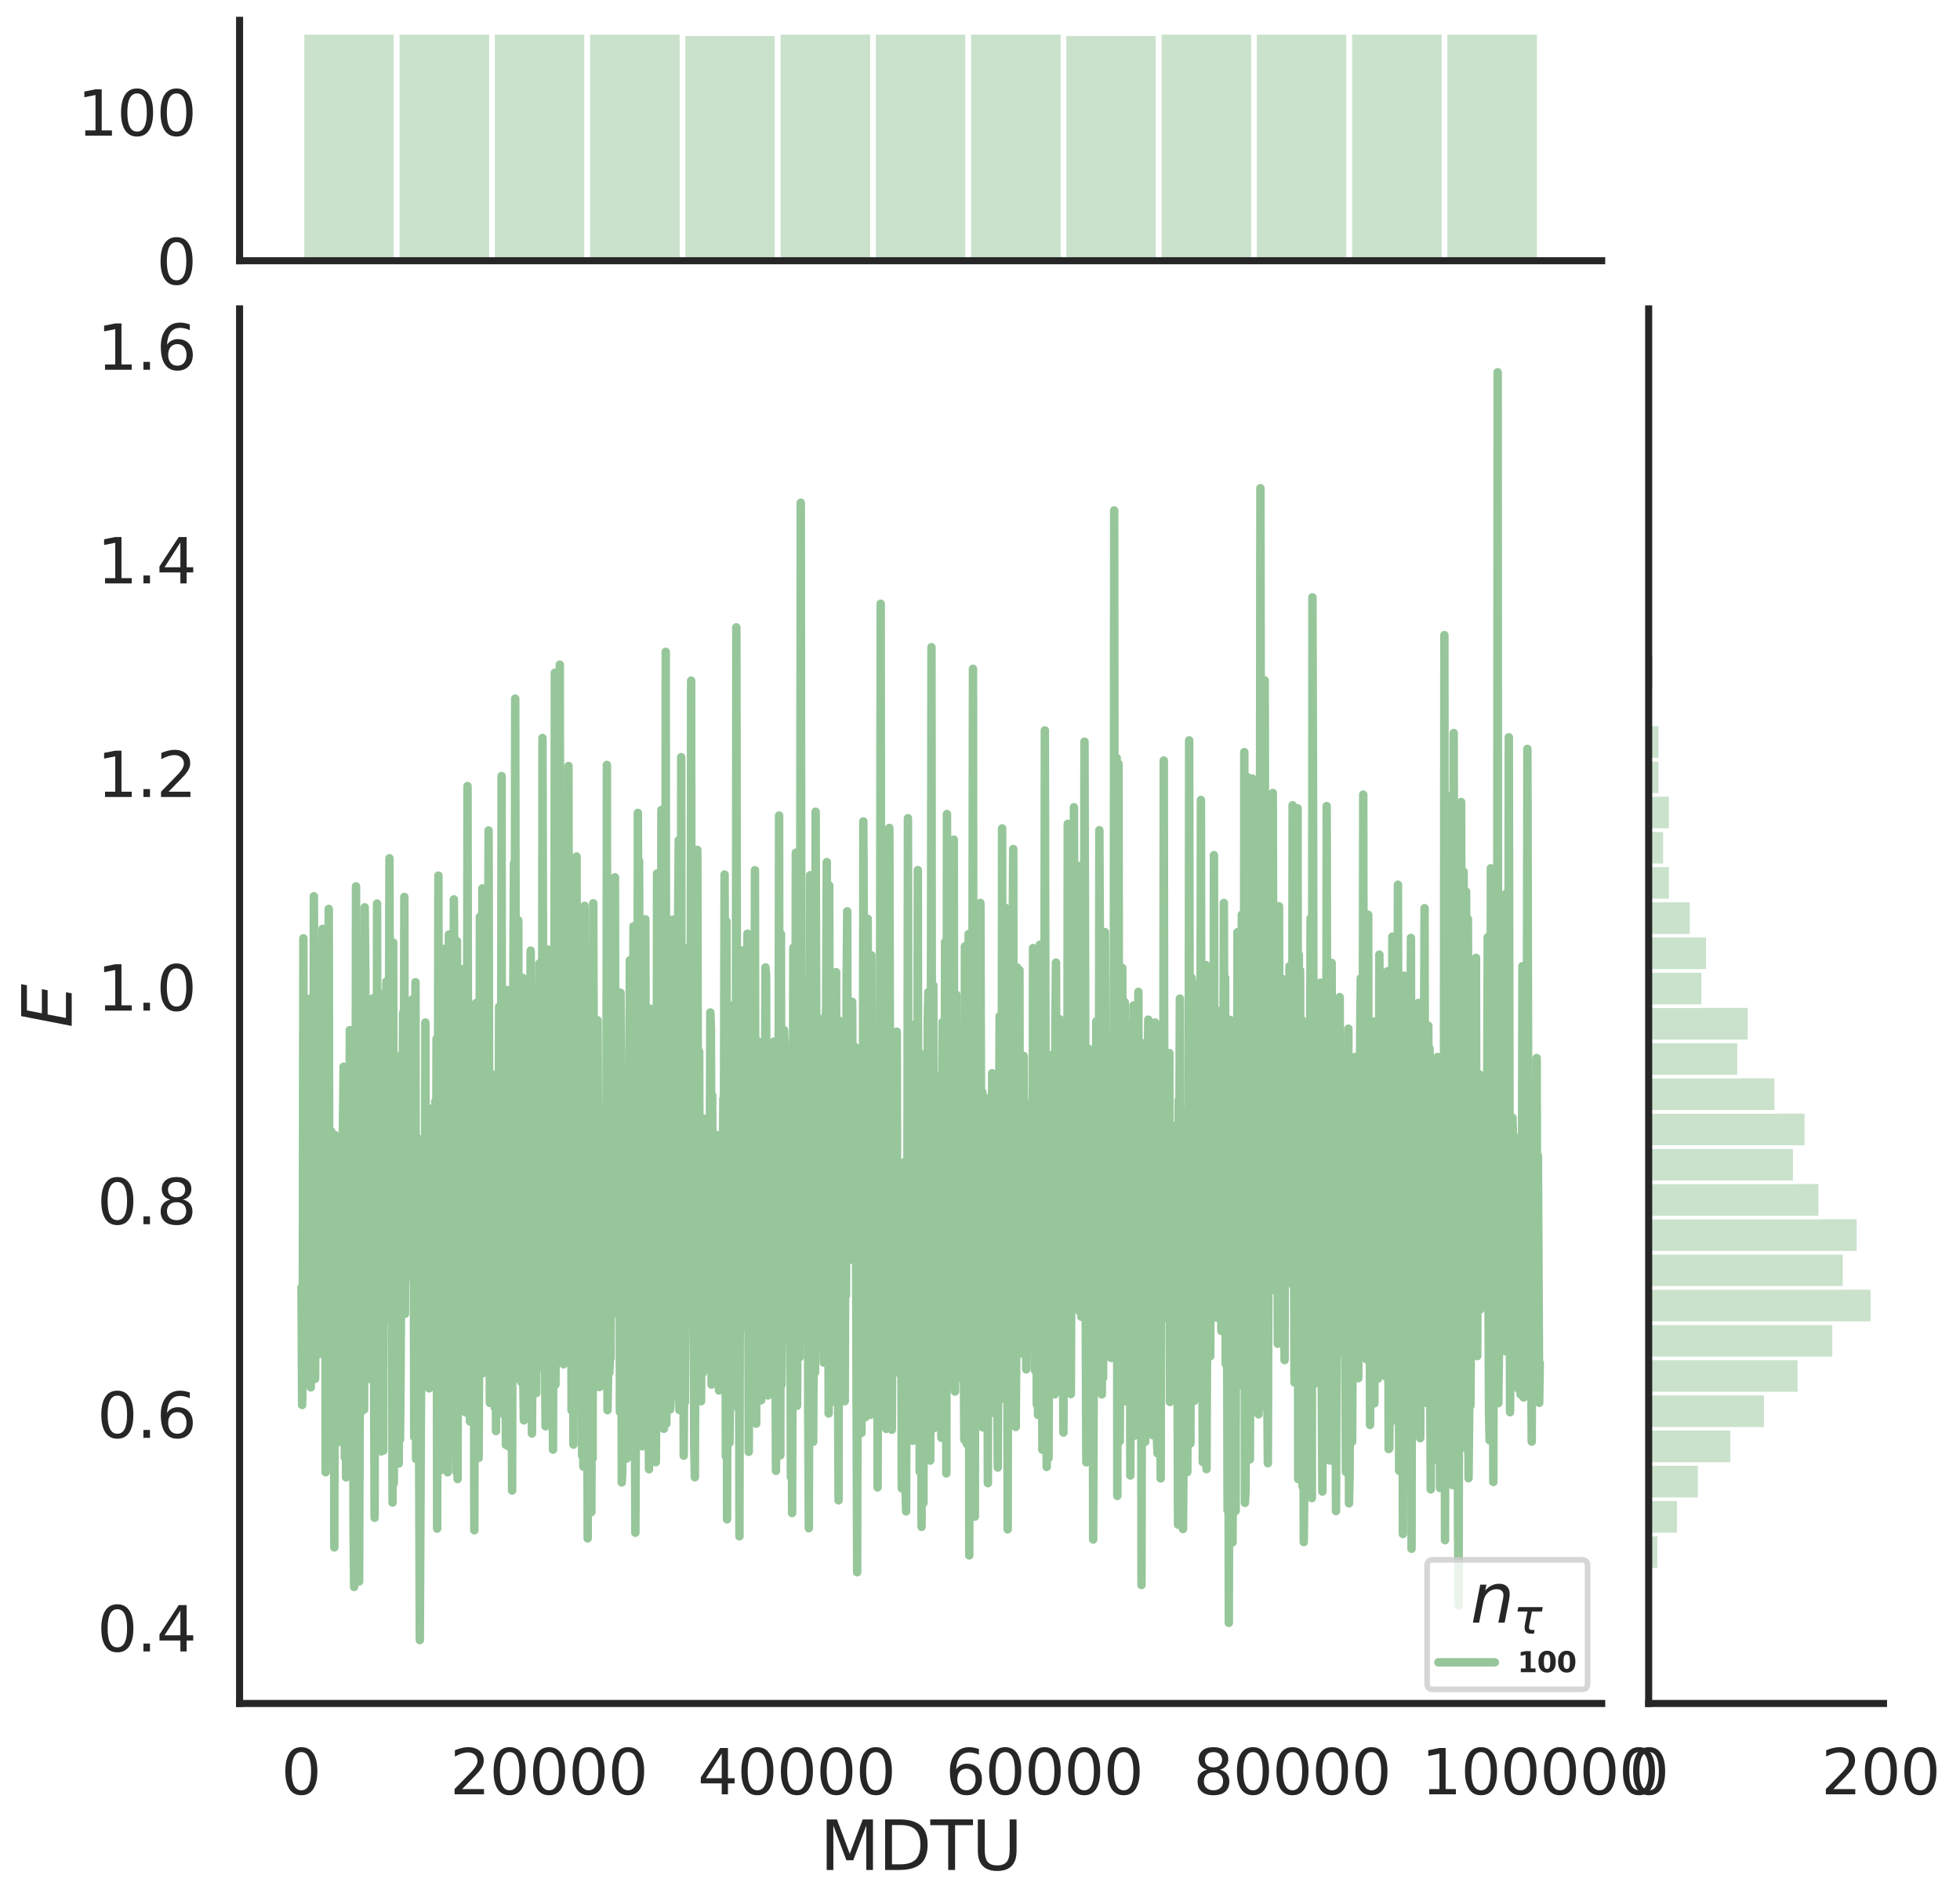 <?xml version="1.0" encoding="utf-8" standalone="no"?>
<!DOCTYPE svg PUBLIC "-//W3C//DTD SVG 1.1//EN"
  "http://www.w3.org/Graphics/SVG/1.1/DTD/svg11.dtd">
<svg height="675.079pt" version="1.1" viewBox="0 0 694.682 675.079" width="694.682pt" xmlns="http://www.w3.org/2000/svg" xmlns:xlink="http://www.w3.org/1999/xlink">
 <defs>
  <style type="text/css">*{stroke-linecap:butt;stroke-linejoin:round;}</style>
 </defs>
 <g id="figure_1">
  <g id="patch_1">
   <path d="M 0 675.079 
L 694.682 675.079 
L 694.682 0 
L 0 0 
z
" style="fill:#ffffff;"/>
  </g>
  <g id="axes_1">
   <g id="patch_2">
    <path d="M 84.914 603.86 
L 567.69 603.86 
L 567.69 109.485 
L 84.914 109.485 
z
" style="fill:none;"/>
   </g>
   <g id="matplotlib.axis_1">
    <g id="xtick_1">
     <g id="text_1">
      <!-- 0 -->
      <g style="fill:#262626;" transform="translate(99.64 636.077)scale(0.22 -0.22)">
       <defs>
        <path d="M 2034 4250 
Q 1547 4250 1301 3770 
Q 1056 3291 1056 2328 
Q 1056 1369 1301 889 
Q 1547 409 2034 409 
Q 2525 409 2770 889 
Q 3016 1369 3016 2328 
Q 3016 3291 2770 3770 
Q 2525 4250 2034 4250 
z
M 2034 4750 
Q 2819 4750 3233 4129 
Q 3647 3509 3647 2328 
Q 3647 1150 3233 529 
Q 2819 -91 2034 -91 
Q 1250 -91 836 529 
Q 422 1150 422 2328 
Q 422 3509 836 4129 
Q 1250 4750 2034 4750 
z
" id="DejaVuSans-30" transform="scale(0.016)"/>
       </defs>
       <use xlink:href="#DejaVuSans-30"/>
      </g>
     </g>
    </g>
    <g id="xtick_2">
     <g id="text_2">
      <!-- 20000 -->
      <g style="fill:#262626;" transform="translate(159.467 636.077)scale(0.22 -0.22)">
       <defs>
        <path d="M 1228 531 
L 3431 531 
L 3431 0 
L 469 0 
L 469 531 
Q 828 903 1448 1529 
Q 2069 2156 2228 2338 
Q 2531 2678 2651 2914 
Q 2772 3150 2772 3378 
Q 2772 3750 2511 3984 
Q 2250 4219 1831 4219 
Q 1534 4219 1204 4116 
Q 875 4013 500 3803 
L 500 4441 
Q 881 4594 1212 4672 
Q 1544 4750 1819 4750 
Q 2544 4750 2975 4387 
Q 3406 4025 3406 3419 
Q 3406 3131 3298 2873 
Q 3191 2616 2906 2266 
Q 2828 2175 2409 1742 
Q 1991 1309 1228 531 
z
" id="DejaVuSans-32" transform="scale(0.016)"/>
       </defs>
       <use xlink:href="#DejaVuSans-32"/>
       <use x="63.623" xlink:href="#DejaVuSans-30"/>
       <use x="127.246" xlink:href="#DejaVuSans-30"/>
       <use x="190.869" xlink:href="#DejaVuSans-30"/>
       <use x="254.492" xlink:href="#DejaVuSans-30"/>
      </g>
     </g>
    </g>
    <g id="xtick_3">
     <g id="text_3">
      <!-- 40000 -->
      <g style="fill:#262626;" transform="translate(247.288 636.077)scale(0.22 -0.22)">
       <defs>
        <path d="M 2419 4116 
L 825 1625 
L 2419 1625 
L 2419 4116 
z
M 2253 4666 
L 3047 4666 
L 3047 1625 
L 3713 1625 
L 3713 1100 
L 3047 1100 
L 3047 0 
L 2419 0 
L 2419 1100 
L 313 1100 
L 313 1709 
L 2253 4666 
z
" id="DejaVuSans-34" transform="scale(0.016)"/>
       </defs>
       <use xlink:href="#DejaVuSans-34"/>
       <use x="63.623" xlink:href="#DejaVuSans-30"/>
       <use x="127.246" xlink:href="#DejaVuSans-30"/>
       <use x="190.869" xlink:href="#DejaVuSans-30"/>
       <use x="254.492" xlink:href="#DejaVuSans-30"/>
      </g>
     </g>
    </g>
    <g id="xtick_4">
     <g id="text_4">
      <!-- 60000 -->
      <g style="fill:#262626;" transform="translate(335.109 636.077)scale(0.22 -0.22)">
       <defs>
        <path d="M 2113 2584 
Q 1688 2584 1439 2293 
Q 1191 2003 1191 1497 
Q 1191 994 1439 701 
Q 1688 409 2113 409 
Q 2538 409 2786 701 
Q 3034 994 3034 1497 
Q 3034 2003 2786 2293 
Q 2538 2584 2113 2584 
z
M 3366 4563 
L 3366 3988 
Q 3128 4100 2886 4159 
Q 2644 4219 2406 4219 
Q 1781 4219 1451 3797 
Q 1122 3375 1075 2522 
Q 1259 2794 1537 2939 
Q 1816 3084 2150 3084 
Q 2853 3084 3261 2657 
Q 3669 2231 3669 1497 
Q 3669 778 3244 343 
Q 2819 -91 2113 -91 
Q 1303 -91 875 529 
Q 447 1150 447 2328 
Q 447 3434 972 4092 
Q 1497 4750 2381 4750 
Q 2619 4750 2861 4703 
Q 3103 4656 3366 4563 
z
" id="DejaVuSans-36" transform="scale(0.016)"/>
       </defs>
       <use xlink:href="#DejaVuSans-36"/>
       <use x="63.623" xlink:href="#DejaVuSans-30"/>
       <use x="127.246" xlink:href="#DejaVuSans-30"/>
       <use x="190.869" xlink:href="#DejaVuSans-30"/>
       <use x="254.492" xlink:href="#DejaVuSans-30"/>
      </g>
     </g>
    </g>
    <g id="xtick_5">
     <g id="text_5">
      <!-- 80000 -->
      <g style="fill:#262626;" transform="translate(422.93 636.077)scale(0.22 -0.22)">
       <defs>
        <path d="M 2034 2216 
Q 1584 2216 1326 1975 
Q 1069 1734 1069 1313 
Q 1069 891 1326 650 
Q 1584 409 2034 409 
Q 2484 409 2743 651 
Q 3003 894 3003 1313 
Q 3003 1734 2745 1975 
Q 2488 2216 2034 2216 
z
M 1403 2484 
Q 997 2584 770 2862 
Q 544 3141 544 3541 
Q 544 4100 942 4425 
Q 1341 4750 2034 4750 
Q 2731 4750 3128 4425 
Q 3525 4100 3525 3541 
Q 3525 3141 3298 2862 
Q 3072 2584 2669 2484 
Q 3125 2378 3379 2068 
Q 3634 1759 3634 1313 
Q 3634 634 3220 271 
Q 2806 -91 2034 -91 
Q 1263 -91 848 271 
Q 434 634 434 1313 
Q 434 1759 690 2068 
Q 947 2378 1403 2484 
z
M 1172 3481 
Q 1172 3119 1398 2916 
Q 1625 2713 2034 2713 
Q 2441 2713 2670 2916 
Q 2900 3119 2900 3481 
Q 2900 3844 2670 4047 
Q 2441 4250 2034 4250 
Q 1625 4250 1398 4047 
Q 1172 3844 1172 3481 
z
" id="DejaVuSans-38" transform="scale(0.016)"/>
       </defs>
       <use xlink:href="#DejaVuSans-38"/>
       <use x="63.623" xlink:href="#DejaVuSans-30"/>
       <use x="127.246" xlink:href="#DejaVuSans-30"/>
       <use x="190.869" xlink:href="#DejaVuSans-30"/>
       <use x="254.492" xlink:href="#DejaVuSans-30"/>
      </g>
     </g>
    </g>
    <g id="xtick_6">
     <g id="text_6">
      <!-- 100000 -->
      <g style="fill:#262626;" transform="translate(503.753 636.077)scale(0.22 -0.22)">
       <defs>
        <path d="M 794 531 
L 1825 531 
L 1825 4091 
L 703 3866 
L 703 4441 
L 1819 4666 
L 2450 4666 
L 2450 531 
L 3481 531 
L 3481 0 
L 794 0 
L 794 531 
z
" id="DejaVuSans-31" transform="scale(0.016)"/>
       </defs>
       <use xlink:href="#DejaVuSans-31"/>
       <use x="63.623" xlink:href="#DejaVuSans-30"/>
       <use x="127.246" xlink:href="#DejaVuSans-30"/>
       <use x="190.869" xlink:href="#DejaVuSans-30"/>
       <use x="254.492" xlink:href="#DejaVuSans-30"/>
       <use x="318.115" xlink:href="#DejaVuSans-30"/>
      </g>
     </g>
    </g>
    <g id="text_7">
     <!-- MDTU -->
     <g style="fill:#262626;" transform="translate(290.596 662.888)scale(0.24 -0.24)">
      <defs>
       <path d="M 628 4666 
L 1569 4666 
L 2759 1491 
L 3956 4666 
L 4897 4666 
L 4897 0 
L 4281 0 
L 4281 4097 
L 3078 897 
L 2444 897 
L 1241 4097 
L 1241 0 
L 628 0 
L 628 4666 
z
" id="DejaVuSans-4d" transform="scale(0.016)"/>
       <path d="M 1259 4147 
L 1259 519 
L 2022 519 
Q 2988 519 3436 956 
Q 3884 1394 3884 2338 
Q 3884 3275 3436 3711 
Q 2988 4147 2022 4147 
L 1259 4147 
z
M 628 4666 
L 1925 4666 
Q 3281 4666 3915 4102 
Q 4550 3538 4550 2338 
Q 4550 1131 3912 565 
Q 3275 0 1925 0 
L 628 0 
L 628 4666 
z
" id="DejaVuSans-44" transform="scale(0.016)"/>
       <path d="M -19 4666 
L 3928 4666 
L 3928 4134 
L 2272 4134 
L 2272 0 
L 1638 0 
L 1638 4134 
L -19 4134 
L -19 4666 
z
" id="DejaVuSans-54" transform="scale(0.016)"/>
       <path d="M 556 4666 
L 1191 4666 
L 1191 1831 
Q 1191 1081 1462 751 
Q 1734 422 2344 422 
Q 2950 422 3222 751 
Q 3494 1081 3494 1831 
L 3494 4666 
L 4128 4666 
L 4128 1753 
Q 4128 841 3676 375 
Q 3225 -91 2344 -91 
Q 1459 -91 1007 375 
Q 556 841 556 1753 
L 556 4666 
z
" id="DejaVuSans-55" transform="scale(0.016)"/>
      </defs>
      <use xlink:href="#DejaVuSans-4d"/>
      <use x="86.279" xlink:href="#DejaVuSans-44"/>
      <use x="163.281" xlink:href="#DejaVuSans-54"/>
      <use x="224.365" xlink:href="#DejaVuSans-55"/>
     </g>
    </g>
   </g>
   <g id="matplotlib.axis_2">
    <g id="ytick_1">
     <g id="text_8">
      <!-- 0.4 -->
      <g style="fill:#262626;" transform="translate(34.428 585.42)scale(0.22 -0.22)">
       <defs>
        <path d="M 684 794 
L 1344 794 
L 1344 0 
L 684 0 
L 684 794 
z
" id="DejaVuSans-2e" transform="scale(0.016)"/>
       </defs>
       <use xlink:href="#DejaVuSans-30"/>
       <use x="63.623" xlink:href="#DejaVuSans-2e"/>
       <use x="95.41" xlink:href="#DejaVuSans-34"/>
      </g>
     </g>
    </g>
    <g id="ytick_2">
     <g id="text_9">
      <!-- 0.6 -->
      <g style="fill:#262626;" transform="translate(34.428 509.696)scale(0.22 -0.22)">
       <use xlink:href="#DejaVuSans-30"/>
       <use x="63.623" xlink:href="#DejaVuSans-2e"/>
       <use x="95.41" xlink:href="#DejaVuSans-36"/>
      </g>
     </g>
    </g>
    <g id="ytick_3">
     <g id="text_10">
      <!-- 0.8 -->
      <g style="fill:#262626;" transform="translate(34.428 433.973)scale(0.22 -0.22)">
       <use xlink:href="#DejaVuSans-30"/>
       <use x="63.623" xlink:href="#DejaVuSans-2e"/>
       <use x="95.41" xlink:href="#DejaVuSans-38"/>
      </g>
     </g>
    </g>
    <g id="ytick_4">
     <g id="text_11">
      <!-- 1.0 -->
      <g style="fill:#262626;" transform="translate(34.428 358.249)scale(0.22 -0.22)">
       <use xlink:href="#DejaVuSans-31"/>
       <use x="63.623" xlink:href="#DejaVuSans-2e"/>
       <use x="95.41" xlink:href="#DejaVuSans-30"/>
      </g>
     </g>
    </g>
    <g id="ytick_5">
     <g id="text_12">
      <!-- 1.2 -->
      <g style="fill:#262626;" transform="translate(34.428 282.526)scale(0.22 -0.22)">
       <use xlink:href="#DejaVuSans-31"/>
       <use x="63.623" xlink:href="#DejaVuSans-2e"/>
       <use x="95.41" xlink:href="#DejaVuSans-32"/>
      </g>
     </g>
    </g>
    <g id="ytick_6">
     <g id="text_13">
      <!-- 1.4 -->
      <g style="fill:#262626;" transform="translate(34.428 206.802)scale(0.22 -0.22)">
       <use xlink:href="#DejaVuSans-31"/>
       <use x="63.623" xlink:href="#DejaVuSans-2e"/>
       <use x="95.41" xlink:href="#DejaVuSans-34"/>
      </g>
     </g>
    </g>
    <g id="ytick_7">
     <g id="text_14">
      <!-- 1.6 -->
      <g style="fill:#262626;" transform="translate(34.428 131.079)scale(0.22 -0.22)">
       <use xlink:href="#DejaVuSans-31"/>
       <use x="63.623" xlink:href="#DejaVuSans-2e"/>
       <use x="95.41" xlink:href="#DejaVuSans-36"/>
      </g>
     </g>
    </g>
    <g id="text_15">
     <!-- $E$ -->
     <g style="fill:#262626;" transform="translate(25.436 364.352)rotate(-90)scale(0.24 -0.24)">
      <defs>
       <path d="M 1081 4666 
L 4031 4666 
L 3928 4134 
L 1606 4134 
L 1338 2753 
L 3566 2753 
L 3463 2222 
L 1234 2222 
L 909 531 
L 3284 531 
L 3181 0 
L 172 0 
L 1081 4666 
z
" id="DejaVuSans-Oblique-45" transform="scale(0.016)"/>
      </defs>
      <use transform="translate(0 0.094)" xlink:href="#DejaVuSans-Oblique-45"/>
     </g>
    </g>
   </g>
   <g id="line2d_1">
    <path clip-path="url(#p8a8086156f)" d="M 106.859 456.291 
L 107.078 498.053 
L 107.298 487.062 
L 107.517 332.619 
L 107.737 489.409 
L 107.956 421.053 
L 108.176 442.42 
L 108.396 397.112 
L 108.615 409.719 
L 108.835 384.247 
L 109.054 403.958 
L 109.274 489.437 
L 109.493 390.617 
L 109.713 464.205 
L 109.932 353.992 
L 110.152 491.813 
L 110.372 384.086 
L 110.591 456.449 
L 110.811 465.776 
L 111.03 435.941 
L 111.25 317.718 
L 111.689 488.767 
L 112.128 386.756 
L 112.348 468.857 
L 112.567 458.762 
L 112.787 480.107 
L 113.006 381.354 
L 113.226 465.902 
L 113.445 476.302 
L 113.665 419.047 
L 113.884 427.263 
L 114.104 450.358 
L 114.324 329.272 
L 114.543 464.438 
L 114.763 440.093 
L 114.982 452.173 
L 115.202 382.805 
L 115.421 521.903 
L 115.641 456.67 
L 115.86 464.297 
L 116.08 503.553 
L 116.519 322.191 
L 116.739 443.99 
L 116.958 475.23 
L 117.178 401.543 
L 117.397 401.001 
L 117.836 471.223 
L 118.275 402.441 
L 118.495 548.537 
L 118.715 402.318 
L 118.934 476.177 
L 119.154 428.918 
L 119.812 487.262 
L 120.032 473.126 
L 120.471 511.13 
L 120.691 443.004 
L 120.91 426.874 
L 121.13 489.999 
L 121.349 416.852 
L 121.788 378.128 
L 122.227 516.715 
L 122.447 460.232 
L 122.667 523.703 
L 123.106 379.167 
L 123.325 401.262 
L 123.545 396.284 
L 123.764 450.863 
L 123.984 365.159 
L 124.203 429.242 
L 124.423 436.174 
L 124.643 376.729 
L 124.862 476.999 
L 125.082 404.714 
L 125.301 540.817 
L 125.521 562.572 
L 125.74 484.903 
L 125.96 462.134 
L 126.179 314.206 
L 126.399 411.94 
L 126.618 342.409 
L 126.838 443.61 
L 127.058 448.675 
L 127.277 560.632 
L 127.716 433.977 
L 127.936 500.601 
L 128.155 390.223 
L 128.375 437.719 
L 128.594 431.837 
L 128.814 365.368 
L 129.034 499.695 
L 129.253 321.636 
L 129.473 343.627 
L 129.692 457.917 
L 129.912 430.647 
L 130.131 458.839 
L 130.351 419.037 
L 130.57 399.753 
L 130.79 488.799 
L 131.449 370.123 
L 131.668 446.947 
L 131.888 410.767 
L 132.107 353.944 
L 132.327 464.935 
L 132.546 471.599 
L 132.766 538.031 
L 132.986 439.217 
L 133.205 450.702 
L 133.425 507.914 
L 133.644 320.299 
L 133.864 481.697 
L 134.083 351.786 
L 134.303 446.049 
L 134.522 448.972 
L 134.742 458.095 
L 134.962 405.336 
L 135.181 514.514 
L 135.401 425.552 
L 135.62 495.207 
L 135.84 514.24 
L 136.059 379.488 
L 136.498 462.257 
L 136.718 382.604 
L 136.937 347.942 
L 137.157 466.204 
L 137.377 441.527 
L 137.596 463.169 
L 138.035 304.265 
L 138.255 417.015 
L 138.474 467.969 
L 138.694 446.059 
L 138.913 441.966 
L 139.133 532.652 
L 139.353 334.123 
L 139.572 525.796 
L 140.011 453.752 
L 140.231 501.794 
L 140.45 402.958 
L 140.67 436.898 
L 140.889 441.557 
L 141.109 459.918 
L 141.329 518.822 
L 141.548 397.915 
L 141.768 510.294 
L 141.987 486.698 
L 142.207 442.532 
L 142.426 373.58 
L 142.646 406.272 
L 142.865 359.127 
L 143.085 429.304 
L 143.305 317.955 
L 143.524 465.781 
L 143.744 380.38 
L 143.963 399.321 
L 144.183 373.824 
L 144.402 452.709 
L 144.622 404.724 
L 144.841 397.062 
L 145.061 411.901 
L 145.281 377.587 
L 145.5 417.44 
L 145.72 395.016 
L 145.939 427.789 
L 146.159 354.301 
L 146.378 404.688 
L 146.598 414.688 
L 146.817 509.418 
L 147.256 348.183 
L 147.476 517.223 
L 147.696 497.4 
L 147.915 429.197 
L 148.135 403.582 
L 148.793 581.388 
L 149.452 444.991 
L 149.672 455.814 
L 149.891 481.922 
L 150.111 437.727 
L 150.33 469.668 
L 150.55 483.582 
L 150.769 362.469 
L 150.989 490.814 
L 151.208 486.313 
L 151.428 420.395 
L 151.648 445.732 
L 151.867 392.844 
L 152.087 492.174 
L 152.306 477.784 
L 152.526 417.124 
L 153.184 476.583 
L 153.404 432.151 
L 153.624 431.376 
L 153.843 459.81 
L 154.063 468.25 
L 154.282 390.407 
L 154.502 479.028 
L 154.721 368.279 
L 154.941 541.871 
L 155.38 310.391 
L 155.6 441.768 
L 156.039 521.238 
L 156.478 392.202 
L 156.697 443.339 
L 156.917 437.041 
L 157.136 421.433 
L 157.575 336.337 
L 157.795 517.802 
L 158.015 505.292 
L 158.454 406.759 
L 158.673 521.91 
L 159.112 331.285 
L 159.332 430.342 
L 159.551 331.585 
L 159.771 504.953 
L 160.21 424.939 
L 160.43 471.26 
L 160.649 415.537 
L 160.869 318.826 
L 161.088 361.117 
L 161.308 489.732 
L 161.527 488.763 
L 161.747 521.761 
L 161.967 333.613 
L 162.186 524.316 
L 162.406 377.647 
L 162.625 462.294 
L 162.845 343.93 
L 163.064 409.083 
L 163.284 389.212 
L 163.503 461.787 
L 163.723 450.739 
L 163.943 343.584 
L 164.162 375.333 
L 164.601 497.258 
L 164.821 364.967 
L 165.04 500.722 
L 165.26 346.814 
L 165.479 440.465 
L 165.699 278.66 
L 165.919 409.911 
L 166.577 503.906 
L 166.797 394.548 
L 167.016 379.7 
L 167.236 415.478 
L 167.455 500.099 
L 167.894 427.958 
L 168.114 542.469 
L 168.334 418.862 
L 168.553 508.467 
L 168.773 355.515 
L 168.992 497.892 
L 169.212 424.682 
L 169.431 437.291 
L 169.651 516.83 
L 169.87 466.443 
L 170.09 324.974 
L 170.31 478.598 
L 170.529 366.993 
L 170.749 423.345 
L 170.968 314.937 
L 171.188 486.76 
L 171.407 423.414 
L 171.627 394.179 
L 172.066 464.069 
L 172.286 472.188 
L 172.505 423.797 
L 172.725 461.162 
L 173.164 294.399 
L 173.603 497.307 
L 173.822 407.717 
L 174.042 436.794 
L 174.262 380.701 
L 174.481 425.422 
L 174.701 407.901 
L 174.92 482.506 
L 175.14 456.813 
L 175.359 498.963 
L 175.579 383.653 
L 175.798 507.281 
L 176.018 424.596 
L 176.238 394.742 
L 176.457 434.551 
L 176.677 432.081 
L 176.896 356.888 
L 177.116 414.121 
L 177.335 375.2 
L 177.555 419.267 
L 177.774 275.098 
L 177.994 495.223 
L 178.213 368.41 
L 178.433 464.976 
L 178.653 501.49 
L 178.872 447.894 
L 179.092 461.128 
L 179.311 512.203 
L 179.531 386.891 
L 179.75 350.975 
L 179.97 364.304 
L 180.189 512.686 
L 180.409 495.825 
L 181.287 469.307 
L 181.507 528.373 
L 181.726 390.88 
L 182.165 306.1 
L 182.385 394.556 
L 182.605 247.653 
L 182.824 382.505 
L 183.044 419.512 
L 183.263 383.95 
L 183.483 426.524 
L 183.702 326.261 
L 183.922 487.525 
L 184.141 466.613 
L 184.361 489.206 
L 184.581 459.278 
L 184.8 490.03 
L 185.239 346.656 
L 185.459 488.539 
L 185.678 503.521 
L 186.117 430.214 
L 186.337 453.016 
L 186.557 408.232 
L 186.776 412.821 
L 186.996 392.998 
L 187.215 487.539 
L 187.435 435.893 
L 187.654 419.591 
L 187.874 362.705 
L 188.093 336.983 
L 188.532 508.169 
L 188.972 429.946 
L 189.191 460.118 
L 189.411 365.655 
L 189.85 443.332 
L 190.069 493.879 
L 190.289 350.088 
L 190.508 421.23 
L 190.728 400.828 
L 190.948 477.523 
L 191.167 341.512 
L 191.387 480.519 
L 191.606 477.298 
L 191.826 484.075 
L 192.045 484.678 
L 192.265 261.61 
L 192.704 431.739 
L 192.924 359.113 
L 193.143 477.773 
L 193.363 505.606 
L 193.582 369.133 
L 193.802 446.401 
L 194.021 422.094 
L 194.241 336.603 
L 194.46 499.172 
L 194.9 425.928 
L 195.119 468.946 
L 195.339 361.894 
L 195.558 419.32 
L 195.778 391.284 
L 195.997 513.89 
L 196.217 411.258 
L 196.436 427.483 
L 196.656 238.489 
L 196.876 490.847 
L 197.315 382.25 
L 197.973 481.876 
L 198.193 306.039 
L 198.412 235.616 
L 198.632 436.652 
L 198.851 382.611 
L 199.071 449.366 
L 199.291 440.217 
L 199.73 483.626 
L 199.949 380.78 
L 200.169 483.04 
L 200.388 375.343 
L 200.827 456.831 
L 201.047 438.287 
L 201.267 432.653 
L 201.486 271.535 
L 201.706 472.456 
L 201.925 405.209 
L 202.145 467.609 
L 202.364 416.392 
L 202.584 499.98 
L 202.803 452.626 
L 203.023 360.948 
L 203.243 512.1 
L 203.462 394.065 
L 203.682 498.981 
L 203.901 437.739 
L 204.121 427.103 
L 204.34 303.625 
L 204.56 445.775 
L 204.779 487.389 
L 204.999 417.838 
L 205.219 425.839 
L 205.438 410.659 
L 205.658 469.975 
L 206.097 341.326 
L 206.316 516.011 
L 206.536 456.385 
L 206.755 519.915 
L 206.975 463.213 
L 207.195 321.107 
L 207.634 504.479 
L 207.853 426.065 
L 208.073 448.244 
L 208.292 545.347 
L 208.512 421.044 
L 208.731 492.53 
L 208.951 382.695 
L 209.39 468.636 
L 209.61 536.023 
L 209.829 428.146 
L 210.049 517.047 
L 210.268 320.189 
L 210.707 463.278 
L 210.927 439.751 
L 211.586 469.182 
L 211.805 361.678 
L 212.025 419.12 
L 212.244 439.695 
L 212.464 491.716 
L 212.903 400.205 
L 213.122 393.471 
L 213.342 398.093 
L 213.562 439.127 
L 213.781 421.192 
L 214.001 415.228 
L 214.22 451.739 
L 214.44 426.993 
L 214.659 473.682 
L 214.879 471.433 
L 215.098 271.168 
L 215.318 499.891 
L 215.538 486.594 
L 215.757 429.827 
L 215.977 486.577 
L 216.196 479.954 
L 216.416 481.545 
L 216.635 335.75 
L 216.855 424.447 
L 217.074 444.342 
L 217.294 416.993 
L 217.514 408.756 
L 217.733 439.098 
L 217.953 310.997 
L 218.172 419.068 
L 218.392 397.786 
L 218.611 459.824 
L 218.831 431.883 
L 219.05 465.913 
L 219.27 391.194 
L 219.489 356.932 
L 219.709 500.527 
L 219.929 351.911 
L 220.148 380.351 
L 220.368 525.52 
L 220.587 521.023 
L 220.807 458.091 
L 221.026 432.078 
L 221.246 443.329 
L 221.465 401.369 
L 221.685 471.576 
L 221.905 457.587 
L 222.124 517.03 
L 222.344 488.251 
L 222.563 405.023 
L 222.783 414.744 
L 223.002 438.71 
L 223.222 340.431 
L 223.441 451.244 
L 223.661 491.375 
L 223.881 431.852 
L 224.1 477.173 
L 224.539 328.36 
L 224.759 473.737 
L 224.978 493.244 
L 225.198 543.334 
L 225.417 494.324 
L 225.637 339.251 
L 225.857 494.746 
L 226.076 288.165 
L 226.296 354.072 
L 226.515 305.241 
L 226.735 388.905 
L 226.954 381.263 
L 227.174 481.215 
L 227.393 419.004 
L 227.613 512.72 
L 227.833 388.192 
L 228.052 480.935 
L 228.272 389.031 
L 228.491 432.338 
L 228.711 325.871 
L 228.93 412.597 
L 229.15 370.985 
L 229.369 363.149 
L 229.589 500.547 
L 229.808 472.92 
L 230.028 520.829 
L 230.248 387.449 
L 230.467 357.579 
L 230.687 366.455 
L 230.906 366.615 
L 231.126 472.111 
L 231.345 417.425 
L 231.565 472.547 
L 231.784 487.682 
L 232.004 415.211 
L 232.224 452.803 
L 232.443 518.339 
L 232.663 493.815 
L 232.882 309.635 
L 233.102 418.317 
L 233.541 451.859 
L 233.76 372.647 
L 233.98 362.958 
L 234.2 448.649 
L 234.419 287.112 
L 234.639 446.213 
L 234.858 349.987 
L 235.078 478.857 
L 235.297 506.499 
L 235.517 391.89 
L 235.736 493.966 
L 235.956 231.08 
L 236.176 504.696 
L 236.395 407.309 
L 236.615 461.688 
L 236.834 455.658 
L 237.054 428.989 
L 237.273 332.422 
L 237.493 499.663 
L 237.712 495.921 
L 237.932 462.116 
L 238.371 326.013 
L 238.591 443.679 
L 238.81 475.526 
L 239.249 374.766 
L 239.469 494.723 
L 239.688 411.141 
L 239.908 473.491 
L 240.127 476.886 
L 240.347 325.854 
L 240.567 297.838 
L 240.786 499.856 
L 241.006 397.624 
L 241.225 481.361 
L 241.445 268.405 
L 241.664 496.574 
L 241.884 375.358 
L 242.103 365.127 
L 242.323 516.039 
L 242.543 469.696 
L 242.762 497.128 
L 242.982 463.178 
L 243.201 336.101 
L 243.64 465.936 
L 243.86 465.113 
L 244.079 371.172 
L 244.299 428.397 
L 244.519 447.978 
L 244.738 410.709 
L 244.958 241.287 
L 245.177 448.662 
L 245.397 409.341 
L 245.616 461.036 
L 245.836 418.804 
L 246.055 512.977 
L 246.275 523.667 
L 246.714 402.527 
L 246.934 446.344 
L 247.153 301.291 
L 247.373 411.859 
L 247.592 452.402 
L 247.812 372.832 
L 248.031 452.161 
L 248.47 496.727 
L 248.69 457.182 
L 249.129 486.663 
L 249.349 396.497 
L 249.568 459.951 
L 249.788 470.914 
L 250.007 402.443 
L 250.227 465.375 
L 250.446 455.566 
L 250.666 417.866 
L 250.886 402.541 
L 251.105 484.872 
L 251.325 479.198 
L 251.764 358.903 
L 251.983 364.818 
L 252.203 490.83 
L 252.422 388.242 
L 252.642 484.317 
L 252.862 438.702 
L 253.301 418.545 
L 253.52 433.795 
L 253.74 481.824 
L 253.959 412.506 
L 254.179 477.253 
L 254.398 402.37 
L 254.838 492.932 
L 255.057 490.951 
L 255.277 434.378 
L 255.496 448.627 
L 255.716 476.438 
L 255.935 472.573 
L 256.374 389.504 
L 256.594 397.902 
L 256.814 310.024 
L 257.033 388.615 
L 257.253 516.227 
L 257.472 326.597 
L 257.692 538.603 
L 257.911 442.222 
L 258.131 405.509 
L 258.35 430.823 
L 258.57 511.463 
L 258.789 486.087 
L 259.009 361.282 
L 259.229 449.309 
L 259.448 356.525 
L 259.887 498.514 
L 260.107 401.96 
L 260.326 397.709 
L 260.765 461.036 
L 260.985 222.388 
L 261.205 375.178 
L 261.424 411.542 
L 261.644 499.126 
L 261.863 418.161 
L 262.083 544.618 
L 262.302 393.739 
L 262.522 393.179 
L 262.741 436.142 
L 262.961 336.946 
L 263.181 436.055 
L 263.62 465.297 
L 263.839 448.166 
L 264.059 382.364 
L 264.278 382.197 
L 264.498 470.764 
L 264.717 469.88 
L 264.937 330.984 
L 265.376 514.658 
L 265.596 468.15 
L 265.815 395.876 
L 266.035 480.914 
L 266.474 361.916 
L 266.693 434.046 
L 266.913 435.179 
L 267.133 439.773 
L 267.352 424.131 
L 267.572 308.482 
L 267.791 489.671 
L 268.011 504.668 
L 268.45 368.958 
L 268.669 467.484 
L 268.889 436.989 
L 269.108 467.431 
L 269.328 442.837 
L 269.548 434.313 
L 269.767 496.4 
L 269.987 461.619 
L 270.206 453.338 
L 270.426 480.972 
L 270.645 467.323 
L 270.865 400.842 
L 271.084 416.703 
L 271.304 342.931 
L 271.524 345.508 
L 271.743 440.598 
L 271.963 434.469 
L 272.182 494.688 
L 272.402 435.606 
L 272.621 492.807 
L 272.841 389.01 
L 273.06 461.804 
L 273.28 380.693 
L 273.5 481.468 
L 273.719 460.84 
L 273.939 397.121 
L 274.158 429.688 
L 274.378 369.21 
L 275.036 521.419 
L 275.256 392.905 
L 275.476 394.548 
L 275.695 484.832 
L 275.915 411.229 
L 276.134 289.102 
L 276.354 488.196 
L 276.573 515.896 
L 276.793 331.096 
L 277.012 490.871 
L 277.232 465.436 
L 277.452 457.293 
L 277.671 395.078 
L 277.891 365.154 
L 278.11 370.581 
L 278.33 474.517 
L 278.549 467.489 
L 278.769 468.534 
L 278.988 425.542 
L 279.208 415.242 
L 279.427 395.092 
L 279.647 457.308 
L 279.867 442.157 
L 280.086 434.686 
L 280.306 523.579 
L 280.525 395.833 
L 280.745 536.363 
L 281.184 335.969 
L 281.403 466.426 
L 281.623 496.48 
L 281.843 448.201 
L 282.062 302.279 
L 282.282 482.514 
L 282.501 498.362 
L 282.94 409.629 
L 283.16 479.147 
L 283.379 481.155 
L 283.819 178.225 
L 284.038 361.821 
L 284.258 412.847 
L 284.477 432.543 
L 284.697 346.941 
L 284.916 473.857 
L 285.136 441.276 
L 285.355 347.307 
L 285.575 366.568 
L 286.014 431.913 
L 286.234 358.147 
L 286.453 499.537 
L 286.673 541.728 
L 286.892 470.429 
L 287.112 310.264 
L 287.331 324.169 
L 287.551 439.962 
L 287.771 418.098 
L 287.99 454.165 
L 288.21 511.136 
L 288.429 468.119 
L 288.649 402.719 
L 288.868 486.525 
L 289.088 287.764 
L 289.527 449.981 
L 289.746 360.567 
L 289.966 462.213 
L 290.186 426.513 
L 290.625 477.744 
L 290.844 452.311 
L 291.064 476.219 
L 291.283 466.739 
L 291.503 446.906 
L 291.722 369.395 
L 291.942 483.043 
L 292.162 380.915 
L 292.381 386.131 
L 292.601 361.779 
L 292.82 356.535 
L 293.04 305.602 
L 293.259 483.462 
L 293.479 381.293 
L 293.698 501.059 
L 293.918 313.878 
L 294.138 490.092 
L 294.357 362.49 
L 294.577 497.067 
L 295.016 410.801 
L 295.235 463.308 
L 295.455 409.778 
L 295.674 419.262 
L 295.894 493.414 
L 296.333 344.615 
L 296.553 460.446 
L 296.772 423.551 
L 297.211 531.869 
L 297.431 361.796 
L 297.65 489.772 
L 297.87 458.201 
L 298.09 473.06 
L 298.309 404.295 
L 298.529 384.687 
L 298.748 406.93 
L 298.968 385.155 
L 299.187 487.289 
L 299.407 496.705 
L 299.626 426.931 
L 299.846 459.233 
L 300.065 348.35 
L 300.285 323.041 
L 300.505 427.556 
L 300.724 363.346 
L 300.944 433.306 
L 301.163 392.546 
L 301.383 387.961 
L 301.602 435.406 
L 301.822 446.53 
L 302.041 355.15 
L 302.261 432.22 
L 302.481 384.586 
L 302.7 377.253 
L 302.92 404.071 
L 303.139 371.183 
L 303.359 423.231 
L 303.798 557.343 
L 304.017 446.333 
L 304.237 450.603 
L 304.457 412.491 
L 304.676 435.612 
L 304.896 436.602 
L 305.115 454.896 
L 305.335 507.976 
L 305.554 441.21 
L 305.774 502.469 
L 305.993 291.169 
L 306.433 393.6 
L 306.652 502.452 
L 306.872 377.562 
L 307.091 454.531 
L 307.311 328.085 
L 307.53 325.678 
L 307.75 456.724 
L 307.969 412.349 
L 308.189 391.807 
L 308.409 501.578 
L 308.628 453.572 
L 308.848 338.641 
L 309.067 486.779 
L 309.287 427.32 
L 309.506 487.449 
L 309.726 487.248 
L 309.945 451.54 
L 310.165 457.294 
L 310.384 493.774 
L 310.604 458.144 
L 310.824 375.486 
L 311.043 527.254 
L 311.482 408.573 
L 311.702 488.56 
L 312.141 214.029 
L 312.36 416.15 
L 312.58 461.297 
L 313.019 365.859 
L 313.239 479.296 
L 313.678 449.653 
L 313.897 445.156 
L 314.117 506.527 
L 314.336 387.79 
L 314.556 423.099 
L 314.776 439.643 
L 314.995 387.909 
L 315.215 293.489 
L 315.654 472.298 
L 315.873 447.957 
L 316.093 506.824 
L 316.312 461.43 
L 316.532 462.201 
L 316.752 483.058 
L 316.971 450.52 
L 317.191 445.994 
L 317.63 369.71 
L 317.849 365.712 
L 318.069 486.529 
L 318.508 454.134 
L 318.947 482.558 
L 319.386 430.903 
L 319.606 527.595 
L 319.825 420.092 
L 320.045 466.153 
L 320.264 479.027 
L 320.484 498.432 
L 320.703 411.826 
L 320.923 527.628 
L 321.143 535.775 
L 321.362 464.082 
L 321.582 450.031 
L 321.801 290.057 
L 322.021 442.517 
L 322.24 506.512 
L 322.679 388.421 
L 323.119 442.455 
L 323.338 424.068 
L 323.558 510.73 
L 323.997 496.472 
L 324.216 363.182 
L 324.436 444.496 
L 324.655 446.28 
L 324.875 408.176 
L 325.095 418.613 
L 325.314 308.432 
L 325.534 507.472 
L 325.753 419.776 
L 325.973 521.726 
L 326.192 414.897 
L 326.412 459.059 
L 326.631 541.247 
L 326.851 398.408 
L 327.071 373.765 
L 327.29 532.812 
L 327.51 435.647 
L 327.729 414.946 
L 327.949 462.222 
L 328.168 411.625 
L 328.388 476.618 
L 328.827 361.375 
L 329.047 351.649 
L 329.266 419.302 
L 329.486 442.304 
L 329.705 517.769 
L 330.144 229.426 
L 330.364 491.612 
L 330.803 349.298 
L 331.022 506.307 
L 331.462 452.202 
L 331.681 490.295 
L 331.901 397.614 
L 332.12 431.291 
L 332.34 382.107 
L 332.559 446.901 
L 332.779 397.797 
L 332.998 440.308 
L 333.218 381.364 
L 333.438 470.558 
L 333.657 509.683 
L 333.877 398.517 
L 334.096 362.298 
L 334.316 471.635 
L 334.535 435.804 
L 334.755 441.22 
L 334.974 333.92 
L 335.414 522.308 
L 335.633 288.576 
L 335.853 466.567 
L 336.072 383.758 
L 336.292 440.468 
L 336.511 452.96 
L 336.731 427.767 
L 336.95 474.769 
L 337.17 475.066 
L 337.39 452.098 
L 337.609 402.444 
L 337.829 435.649 
L 338.048 297.637 
L 338.268 484.174 
L 338.487 493.296 
L 338.707 379.015 
L 338.926 352.596 
L 339.146 459.182 
L 339.366 463.096 
L 339.585 488.516 
L 339.805 484.217 
L 340.024 418.202 
L 340.244 411.884 
L 340.463 469.528 
L 340.683 481.346 
L 340.902 455.802 
L 341.122 467.928 
L 341.341 435.76 
L 341.781 510.383 
L 342 335.484 
L 342.22 451.289 
L 342.439 436.648 
L 342.659 511.899 
L 342.878 432.716 
L 343.098 466.51 
L 343.317 331.121 
L 343.537 551.38 
L 343.757 460.929 
L 343.976 468.132 
L 344.196 457.73 
L 344.415 426.394 
L 344.635 366.312 
L 344.854 237.085 
L 345.074 447.245 
L 345.513 537.637 
L 345.733 387.011 
L 345.952 396.884 
L 346.172 430.261 
L 346.391 494.684 
L 346.611 501.596 
L 346.83 397.709 
L 347.05 465.753 
L 347.269 343.312 
L 347.489 320.089 
L 347.928 475.956 
L 348.148 387.039 
L 348.367 506.03 
L 348.587 503.585 
L 348.806 388.801 
L 349.026 462.811 
L 349.245 466.136 
L 349.465 479.77 
L 349.685 420.921 
L 349.904 438.353 
L 350.124 525.777 
L 350.343 425.629 
L 350.563 488.256 
L 350.782 442.39 
L 351.002 473.148 
L 351.221 462.163 
L 351.441 481.185 
L 351.66 380.452 
L 351.88 478.908 
L 352.1 466.532 
L 352.319 468.598 
L 352.539 431.321 
L 352.758 501.101 
L 352.978 395.747 
L 353.636 520.234 
L 354.295 360.205 
L 354.515 443.414 
L 354.734 437.833 
L 354.954 465.109 
L 355.173 293.644 
L 355.393 415.394 
L 355.612 356.146 
L 355.832 449.652 
L 356.271 321.771 
L 356.491 496.318 
L 356.71 441.081 
L 356.93 432.732 
L 357.149 542.145 
L 357.369 402.887 
L 357.588 418.795 
L 357.808 463.335 
L 358.028 447.615 
L 358.247 420.666 
L 358.686 461.302 
L 358.906 333.77 
L 359.125 300.992 
L 359.345 443.938 
L 359.564 479.953 
L 359.784 424.206 
L 360.003 505.852 
L 360.223 475.477 
L 360.443 342.928 
L 360.662 357.094 
L 360.882 418.952 
L 361.101 431.207 
L 361.321 343.821 
L 361.54 479.812 
L 361.76 378.088 
L 361.979 456.662 
L 362.199 410.949 
L 362.419 450.997 
L 362.638 446.96 
L 362.858 374.344 
L 363.077 470.774 
L 363.297 433.11 
L 363.736 485.415 
L 363.955 446.997 
L 364.175 463.538 
L 364.395 471.534 
L 364.614 463.652 
L 364.834 474.065 
L 365.053 416.6 
L 365.273 460.313 
L 365.492 390.85 
L 365.712 395.868 
L 365.931 469.081 
L 366.151 336.079 
L 366.371 390.005 
L 366.59 390.652 
L 366.81 485.731 
L 367.029 376.051 
L 367.468 497.879 
L 367.688 458.6 
L 367.907 501.585 
L 368.127 457.452 
L 368.347 447.047 
L 368.566 334.895 
L 368.786 482.896 
L 369.005 453.623 
L 369.225 446.378 
L 369.444 513.918 
L 369.664 431.357 
L 369.883 401.583 
L 370.103 443.205 
L 370.322 258.914 
L 370.762 477.142 
L 370.981 520.016 
L 371.201 447.947 
L 371.64 516.896 
L 371.859 464.924 
L 372.079 486.692 
L 372.518 374.046 
L 372.738 465.338 
L 372.957 437.135 
L 373.177 390.494 
L 373.396 393.189 
L 373.616 491.092 
L 373.835 494.285 
L 374.055 363.696 
L 374.274 341.23 
L 374.494 430.195 
L 374.714 417.095 
L 374.933 368.231 
L 375.153 459.168 
L 375.592 361.294 
L 375.811 393.88 
L 376.031 448.617 
L 376.25 394.628 
L 376.47 457.365 
L 376.69 468.973 
L 376.909 507.833 
L 377.348 368.097 
L 377.568 448.098 
L 377.787 452.051 
L 378.007 369.319 
L 378.226 471.746 
L 378.446 292.056 
L 378.666 469.414 
L 378.885 434.392 
L 379.105 376.385 
L 379.544 494.201 
L 379.763 425.26 
L 379.983 408.632 
L 380.202 380.441 
L 380.422 449.69 
L 380.641 286.162 
L 380.861 393.838 
L 381.081 443.856 
L 381.3 365.905 
L 381.52 363.03 
L 381.739 372.056 
L 381.959 306.916 
L 382.178 446.734 
L 382.617 464.907 
L 382.837 456.55 
L 383.057 321.043 
L 383.276 466.771 
L 383.496 462.908 
L 383.715 391.531 
L 383.935 452.345 
L 384.154 414.377 
L 384.374 262.932 
L 384.593 341.955 
L 384.813 468.519 
L 385.033 518.379 
L 385.252 514.648 
L 385.691 371.68 
L 385.911 467.875 
L 386.13 483.917 
L 386.35 447.464 
L 386.569 390.337 
L 386.789 482.532 
L 387.009 423.384 
L 387.228 409.757 
L 387.448 545.742 
L 387.887 415.101 
L 388.106 372.303 
L 388.326 459.918 
L 388.545 362.078 
L 388.765 440.533 
L 388.985 384.759 
L 389.204 455.58 
L 389.424 458.712 
L 389.643 294.298 
L 389.863 341.551 
L 390.082 341.509 
L 390.521 494.312 
L 390.741 424.481 
L 390.96 488.537 
L 391.18 442.4 
L 391.4 337.408 
L 391.619 330.419 
L 392.058 450.5 
L 392.278 452.31 
L 392.497 389.234 
L 392.936 401.465 
L 393.156 396.225 
L 393.376 447.382 
L 393.595 444.198 
L 393.815 481.386 
L 394.034 473.061 
L 394.254 472.413 
L 394.473 441.192 
L 394.693 463.475 
L 394.912 180.943 
L 395.132 448.495 
L 395.352 417.188 
L 395.571 453.959 
L 395.791 268.709 
L 396.01 530.282 
L 396.23 355.711 
L 396.449 270.756 
L 396.669 443.325 
L 396.888 510.919 
L 397.108 442.505 
L 397.328 449.474 
L 397.547 465.388 
L 397.767 343.121 
L 397.986 491.7 
L 398.206 496.859 
L 398.425 372.008 
L 398.645 355.243 
L 398.864 481.107 
L 399.084 362.908 
L 399.304 441.762 
L 399.523 405.613 
L 399.743 436.132 
L 399.962 384.867 
L 400.182 475.565 
L 400.401 384.152 
L 400.621 523.069 
L 400.84 446.264 
L 401.06 436.588 
L 401.279 444.341 
L 401.499 471.873 
L 401.719 356.431 
L 401.938 410.392 
L 402.158 508.918 
L 402.377 468.093 
L 402.597 387.189 
L 403.036 493.01 
L 403.475 351.607 
L 403.695 477.84 
L 403.914 502.599 
L 404.134 397.071 
L 404.353 369.573 
L 404.573 561.87 
L 404.792 438.149 
L 405.012 483.119 
L 405.671 456.614 
L 405.89 511.126 
L 406.11 405.737 
L 406.329 405.702 
L 406.549 454.973 
L 406.768 384.197 
L 406.988 361.445 
L 407.427 482.875 
L 407.647 477.733 
L 407.866 403.952 
L 408.086 381.209 
L 408.305 422.93 
L 408.525 508.76 
L 408.744 427.333 
L 408.964 443.94 
L 409.183 494.157 
L 409.403 362.474 
L 409.623 450.756 
L 410.062 510.85 
L 410.281 515.216 
L 410.501 432.438 
L 410.72 456.416 
L 410.94 465.391 
L 411.159 456.314 
L 411.379 524.095 
L 411.598 410.114 
L 411.818 397.882 
L 412.257 438.789 
L 412.477 269.601 
L 412.696 430.177 
L 412.916 388.02 
L 413.135 467.207 
L 413.355 388.887 
L 413.574 453.732 
L 413.794 397.362 
L 414.014 388.595 
L 414.233 397.284 
L 414.453 373.307 
L 414.672 497 
L 414.892 433.447 
L 415.111 423.86 
L 415.331 489.967 
L 415.77 399.145 
L 415.99 459.753 
L 416.209 474.046 
L 416.429 429.344 
L 416.648 449.825 
L 416.868 495.321 
L 417.087 445.669 
L 417.307 472.067 
L 417.526 540.478 
L 417.746 389.957 
L 417.966 407.431 
L 418.185 354.003 
L 418.405 453.364 
L 418.624 454.752 
L 419.063 393.822 
L 419.283 542.024 
L 419.502 515.996 
L 419.722 450.517 
L 419.942 484.146 
L 420.381 419.696 
L 420.6 488.598 
L 420.82 521.822 
L 421.039 441.714 
L 421.259 432.111 
L 421.478 262.454 
L 421.917 511.706 
L 422.137 400.88 
L 422.357 346.637 
L 422.796 493.987 
L 423.015 349.653 
L 423.235 496.649 
L 423.454 458.804 
L 423.674 465.029 
L 423.893 416.611 
L 424.113 437.196 
L 424.333 437.896 
L 424.552 454.526 
L 424.772 452.738 
L 424.991 348.484 
L 425.211 440.618 
L 425.43 406.648 
L 425.65 283.576 
L 425.869 444.509 
L 426.089 468.517 
L 426.309 518.312 
L 426.528 493.319 
L 426.748 420.919 
L 426.967 480.047 
L 427.406 342.126 
L 427.626 520.8 
L 427.845 466.971 
L 428.065 363.181 
L 428.285 373.347 
L 428.504 463.935 
L 428.724 476.926 
L 428.943 480.799 
L 429.163 409.153 
L 429.382 451.314 
L 429.821 359.284 
L 430.041 428.711 
L 430.261 303.146 
L 430.48 411.239 
L 430.7 448.464 
L 430.919 444.189 
L 431.139 467.082 
L 431.578 358.338 
L 431.797 439.873 
L 432.236 389.177 
L 432.456 440.495 
L 432.895 471.82 
L 433.115 393.243 
L 433.334 424.091 
L 433.554 411.702 
L 433.773 320.091 
L 433.993 409.189 
L 434.212 346.639 
L 434.432 483.497 
L 434.652 391.756 
L 434.871 446.159 
L 435.091 535.391 
L 435.31 441.659 
L 435.53 575.303 
L 435.969 361.534 
L 436.188 463.212 
L 436.408 419.324 
L 436.628 450.061 
L 436.847 546.785 
L 437.506 416.642 
L 437.725 437.398 
L 437.945 535.643 
L 438.164 368.433 
L 438.384 467.252 
L 438.604 330.452 
L 438.823 374.892 
L 439.043 481.086 
L 439.262 491.096 
L 439.482 428.135 
L 439.701 424.969 
L 439.921 394.534 
L 440.14 324.256 
L 440.36 440.65 
L 440.58 434.449 
L 440.799 481.072 
L 441.019 266.612 
L 441.238 532.752 
L 441.458 528.647 
L 441.677 427.117 
L 441.897 414.399 
L 442.116 275.472 
L 442.336 321.713 
L 442.555 454.137 
L 442.775 387.254 
L 442.995 517.335 
L 443.214 460.921 
L 443.434 478.63 
L 443.653 459.617 
L 443.873 275.998 
L 444.092 288.737 
L 444.312 390.348 
L 444.531 357.161 
L 444.751 480.838 
L 444.971 497.268 
L 445.19 494.688 
L 445.41 496.888 
L 445.629 494.025 
L 445.849 400.03 
L 446.068 501.37 
L 446.507 363.655 
L 446.727 173.071 
L 447.166 472.981 
L 447.386 498.491 
L 447.605 438.661 
L 447.825 492.319 
L 448.044 410.396 
L 448.264 241.175 
L 448.483 396.529 
L 448.703 422.428 
L 448.923 378.217 
L 449.142 489.211 
L 449.362 518.708 
L 449.801 363.188 
L 450.24 419.602 
L 450.459 359.495 
L 450.679 414.581 
L 451.118 281.118 
L 451.338 367.101 
L 451.557 361.763 
L 451.777 324.15 
L 451.996 457.496 
L 452.216 406.411 
L 452.435 404.171 
L 452.655 332.993 
L 452.874 476.346 
L 453.094 365.37 
L 453.314 321.251 
L 453.753 463.147 
L 454.192 360.842 
L 454.411 442.597 
L 454.631 347.073 
L 454.85 374.459 
L 455.29 482.15 
L 455.509 385.892 
L 455.729 403.525 
L 455.948 384.585 
L 456.168 376.162 
L 456.387 426.362 
L 456.607 406.139 
L 456.826 402.293 
L 457.046 342.468 
L 457.266 442.377 
L 457.705 419.079 
L 457.924 455.177 
L 458.144 285.465 
L 458.363 425.403 
L 458.583 402.396 
L 458.802 490.079 
L 459.022 471.89 
L 459.242 477.247 
L 459.461 402.445 
L 459.681 412.477 
L 459.9 286.518 
L 460.12 524.298 
L 460.339 338.46 
L 460.559 462.416 
L 460.778 343.971 
L 460.998 444.102 
L 461.218 447.63 
L 461.437 361.516 
L 461.657 526.888 
L 461.876 424.649 
L 462.096 546.644 
L 462.315 521.771 
L 462.535 449.192 
L 462.754 424.15 
L 462.974 457.133 
L 463.193 432.78 
L 463.413 431.076 
L 463.633 467.477 
L 463.852 382.981 
L 464.072 513.742 
L 464.511 325.496 
L 464.73 470.382 
L 464.95 531.05 
L 465.169 211.743 
L 465.389 283.473 
L 465.609 413.357 
L 465.828 416.485 
L 466.048 400.165 
L 466.267 490.321 
L 466.487 486.696 
L 466.706 412.461 
L 466.926 426.09 
L 467.145 458.95 
L 467.365 443.234 
L 467.585 363.421 
L 467.804 374.144 
L 468.024 348.351 
L 468.463 491.026 
L 468.682 528.742 
L 468.902 463 
L 469.121 490.984 
L 469.341 480.383 
L 469.561 401.328 
L 469.78 414.485 
L 470 456.77 
L 470.219 285.758 
L 470.439 427.939 
L 470.658 435.314 
L 470.878 500.276 
L 471.317 517.747 
L 471.536 397.847 
L 471.756 473.829 
L 471.976 341.338 
L 472.195 431.205 
L 472.415 408.14 
L 472.634 505.302 
L 472.854 382.232 
L 473.073 379.969 
L 473.512 535.649 
L 473.952 410.532 
L 474.171 433.524 
L 474.391 427.634 
L 474.61 474.69 
L 474.83 353.467 
L 475.049 442.153 
L 475.269 479.338 
L 475.488 467.816 
L 475.708 476.375 
L 475.928 449.581 
L 476.147 442.737 
L 476.367 408.543 
L 476.806 480.338 
L 477.025 521.798 
L 477.245 433.023 
L 477.464 416.587 
L 477.684 434.998 
L 477.904 364.662 
L 478.123 532.919 
L 478.343 523.575 
L 478.782 428.66 
L 479.001 393.001 
L 479.221 511.107 
L 479.44 471.935 
L 479.66 469.782 
L 479.88 410.65 
L 480.099 433.586 
L 480.319 374.693 
L 480.538 431.84 
L 480.758 395.779 
L 480.977 485.585 
L 481.197 473.852 
L 481.416 488.561 
L 481.636 446.6 
L 481.855 452.516 
L 482.075 368.055 
L 482.295 346.806 
L 482.514 382.618 
L 482.734 454.873 
L 482.953 423.482 
L 483.173 281.675 
L 483.392 421.063 
L 483.612 370.093 
L 483.831 395.553 
L 484.051 457.987 
L 484.271 481.852 
L 484.49 468.677 
L 484.71 447.66 
L 484.929 324.274 
L 485.149 470.83 
L 485.368 393.449 
L 485.588 505.135 
L 485.807 406.207 
L 486.027 448.546 
L 486.247 391.65 
L 486.466 487.711 
L 486.905 362.137 
L 487.125 497.476 
L 487.344 397.078 
L 487.564 466.31 
L 487.783 439.834 
L 488.003 394.26 
L 488.223 466.959 
L 488.442 488.698 
L 488.662 448.005 
L 488.881 338.397 
L 489.32 403.597 
L 489.54 484.13 
L 489.759 426.224 
L 489.979 427.741 
L 490.418 462.82 
L 490.638 480.579 
L 491.077 431.668 
L 491.296 488.111 
L 491.516 486.91 
L 491.735 344.326 
L 491.955 388.457 
L 492.174 513.672 
L 492.394 513.514 
L 492.614 492.363 
L 492.833 446.78 
L 493.053 503.984 
L 493.272 466.549 
L 493.492 332.028 
L 493.711 424.861 
L 494.15 370.799 
L 494.37 480.718 
L 494.59 448.518 
L 494.809 455.672 
L 495.029 401.136 
L 495.248 445.032 
L 495.468 313.616 
L 495.907 521.344 
L 496.346 506.102 
L 496.785 472.958 
L 497.005 403.655 
L 497.224 543.776 
L 497.663 345.886 
L 497.883 397.936 
L 498.102 416.106 
L 498.322 457.355 
L 498.542 521.434 
L 498.761 500.187 
L 498.981 462.19 
L 499.2 391.077 
L 499.42 381.726 
L 499.639 356.651 
L 499.859 388.353 
L 500.078 332.476 
L 500.298 549.024 
L 500.518 398.183 
L 500.737 459.51 
L 500.957 394.515 
L 501.176 429.832 
L 501.396 364.953 
L 501.615 480.733 
L 501.835 436.332 
L 502.054 417.137 
L 502.274 492.126 
L 502.493 381.305 
L 502.713 355.541 
L 502.933 478.161 
L 503.152 434.304 
L 503.372 509.819 
L 503.591 411.955 
L 503.811 407.578 
L 504.03 406.293 
L 504.25 388.434 
L 504.469 354.99 
L 504.689 380.665 
L 504.909 321.936 
L 505.128 455.895 
L 505.348 441.785 
L 505.567 497.332 
L 505.787 452.118 
L 506.006 371.42 
L 506.226 363.632 
L 506.445 423.357 
L 506.665 371.615 
L 506.885 484.72 
L 507.104 527.998 
L 507.324 420.5 
L 507.543 501.531 
L 507.763 469.573 
L 507.982 472.005 
L 508.202 457.916 
L 508.421 417.422 
L 508.641 419.205 
L 508.861 489.34 
L 509.08 517.482 
L 509.519 374.69 
L 509.739 444.022 
L 509.958 463.663 
L 510.178 458.989 
L 510.397 527.509 
L 510.617 430.783 
L 510.837 399.597 
L 511.056 471.082 
L 511.276 463.916 
L 511.495 443.941 
L 511.715 471.523 
L 511.934 225.139 
L 512.154 545.989 
L 512.373 378.909 
L 512.593 493.027 
L 512.812 402.165 
L 513.032 405.028 
L 513.252 282.332 
L 513.471 443.617 
L 513.691 443.97 
L 513.91 382.339 
L 514.13 479.129 
L 514.349 459.108 
L 514.569 428.867 
L 514.788 526.433 
L 515.008 444.859 
L 515.228 259.861 
L 515.447 425.574 
L 515.886 518.61 
L 516.106 340.146 
L 516.325 368.933 
L 516.764 541.338 
L 516.984 569.145 
L 517.204 410.364 
L 517.423 422.68 
L 517.643 378.742 
L 517.862 284.317 
L 518.301 447.91 
L 518.521 445.692 
L 518.74 309.022 
L 518.96 486.165 
L 519.18 345.936 
L 519.399 508.652 
L 519.619 316.029 
L 519.838 378.441 
L 520.058 513.969 
L 520.277 325.836 
L 520.497 524.004 
L 520.936 480.516 
L 521.156 498.337 
L 521.375 468.642 
L 521.595 367.294 
L 521.814 365.181 
L 522.034 439.655 
L 522.253 467.958 
L 522.473 446.863 
L 522.912 458.874 
L 523.131 339.551 
L 523.351 477.873 
L 523.571 480.729 
L 523.79 397.202 
L 524.01 438.779 
L 524.229 451.809 
L 524.449 380.927 
L 524.668 464.166 
L 524.888 394.409 
L 525.107 461.19 
L 525.327 457.779 
L 525.547 382.133 
L 525.766 393.948 
L 525.986 390.69 
L 526.205 406.414 
L 526.425 460.068 
L 526.644 400.816 
L 526.864 416.18 
L 527.083 396.828 
L 527.303 332.226 
L 527.523 447.807 
L 527.742 500.317 
L 527.962 510.567 
L 528.181 495.651 
L 528.401 307.799 
L 528.62 397.115 
L 528.84 383.295 
L 529.279 525.349 
L 529.499 430.45 
L 529.718 476.375 
L 529.938 497.438 
L 530.157 403.981 
L 530.377 486.601 
L 530.596 442.069 
L 530.816 131.956 
L 531.035 497.409 
L 531.255 480.536 
L 531.475 398.814 
L 531.694 420.692 
L 531.914 409.392 
L 532.133 383.954 
L 532.353 342.523 
L 532.572 434.115 
L 532.792 426.809 
L 533.231 331.978 
L 533.67 479.047 
L 533.89 316.665 
L 534.109 460.869 
L 534.329 389.04 
L 534.548 423.238 
L 534.768 261.348 
L 535.207 500.611 
L 535.426 455.083 
L 535.646 436.135 
L 535.866 464.527 
L 536.085 396.218 
L 536.305 406.5 
L 536.524 473.031 
L 536.744 424.552 
L 536.963 434.788 
L 537.183 407.399 
L 537.402 439.972 
L 537.622 403.369 
L 537.842 412.034 
L 538.061 492.259 
L 538.281 444.972 
L 538.5 462.34 
L 538.72 423.71 
L 538.939 494.348 
L 539.159 451.936 
L 539.378 446.398 
L 539.598 342.494 
L 540.037 495.41 
L 540.257 478.19 
L 540.476 406.171 
L 540.696 466.502 
L 541.135 396.592 
L 541.354 265.485 
L 541.794 462.746 
L 542.013 470.193 
L 542.233 468.445 
L 542.452 480.802 
L 542.672 478.274 
L 542.891 511.04 
L 543.111 413.676 
L 543.33 392.808 
L 543.55 461.277 
L 543.989 388.158 
L 544.209 425.088 
L 544.428 492.905 
L 544.648 375.057 
L 544.867 481.116 
L 545.087 409.713 
L 545.526 497.29 
L 545.745 483.203 
L 545.745 483.203 
" style="fill:none;stroke:#96c69a;stroke-linecap:round;stroke-width:3;"/>
   </g>
   <g id="line2d_2"/>
   <g id="patch_3">
    <path d="M 84.914 603.86 
L 84.914 109.485 
" style="fill:none;stroke:#262626;stroke-linecap:square;stroke-linejoin:miter;stroke-width:2.5;"/>
   </g>
   <g id="patch_4">
    <path d="M 84.914 603.86 
L 567.69 603.86 
" style="fill:none;stroke:#262626;stroke-linecap:square;stroke-linejoin:miter;stroke-width:2.5;"/>
   </g>
   <g id="legend_1">
    <g id="patch_5">
     <path d="M 507.816 598.86 
L 560.69 598.86 
Q 562.69 598.86 562.69 596.86 
L 562.69 554.954 
Q 562.69 552.954 560.69 552.954 
L 507.816 552.954 
Q 505.816 552.954 505.816 554.954 
L 505.816 596.86 
Q 505.816 598.86 507.816 598.86 
z
" style="fill:#ffffff;opacity:0.8;stroke:#cccccc;stroke-linejoin:miter;stroke-width:2;"/>
    </g>
    <g id="text_16">
     <!-- $n_\tau$ -->
     <g style="fill:#262626;" transform="translate(521.173 575.191)scale(0.24 -0.24)">
      <defs>
       <path d="M 3566 2113 
L 3156 0 
L 2578 0 
L 2988 2091 
Q 3016 2238 3031 2350 
Q 3047 2463 3047 2528 
Q 3047 2791 2881 2937 
Q 2716 3084 2419 3084 
Q 1956 3084 1622 2776 
Q 1288 2469 1184 1941 
L 800 0 
L 225 0 
L 903 3500 
L 1478 3500 
L 1363 2950 
Q 1603 3253 1940 3418 
Q 2278 3584 2650 3584 
Q 3113 3584 3367 3334 
Q 3622 3084 3622 2631 
Q 3622 2519 3608 2391 
Q 3594 2263 3566 2113 
z
" id="DejaVuSans-Oblique-6e" transform="scale(0.016)"/>
       <path d="M 2103 638 
Q 2188 488 2525 488 
L 2800 488 
L 2706 0 
L 2363 0 
Q 1800 0 1600 300 
Q 1403 606 1534 1269 
L 1856 2925 
L 541 2925 
L 653 3500 
L 3881 3500 
L 3769 2925 
L 2444 2925 
L 2113 1234 
Q 2025 781 2103 638 
z
" id="DejaVuSans-Oblique-3c4" transform="scale(0.016)"/>
      </defs>
      <use xlink:href="#DejaVuSans-Oblique-6e"/>
      <use transform="translate(63.379 -16.406)scale(0.7)" xlink:href="#DejaVuSans-Oblique-3c4"/>
     </g>
    </g>
    <g id="line2d_3">
     <path d="M 509.816 589.28 
L 529.816 589.28 
" style="fill:none;stroke:#96c69a;stroke-linecap:round;stroke-width:3;"/>
    </g>
    <g id="line2d_4"/>
    <g id="text_17">
     <!-- 100 -->
     <g style="fill:#262626;" transform="translate(537.816 592.78)scale(0.1 -0.1)">
      <defs>
       <path d="M 750 831 
L 1813 831 
L 1813 3847 
L 722 3622 
L 722 4441 
L 1806 4666 
L 2950 4666 
L 2950 831 
L 4013 831 
L 4013 0 
L 750 0 
L 750 831 
z
" id="DejaVuSans-Bold-31" transform="scale(0.016)"/>
       <path d="M 2944 2338 
Q 2944 3213 2780 3570 
Q 2616 3928 2228 3928 
Q 1841 3928 1675 3570 
Q 1509 3213 1509 2338 
Q 1509 1453 1675 1090 
Q 1841 728 2228 728 
Q 2613 728 2778 1090 
Q 2944 1453 2944 2338 
z
M 4147 2328 
Q 4147 1169 3647 539 
Q 3147 -91 2228 -91 
Q 1306 -91 806 539 
Q 306 1169 306 2328 
Q 306 3491 806 4120 
Q 1306 4750 2228 4750 
Q 3147 4750 3647 4120 
Q 4147 3491 4147 2328 
z
" id="DejaVuSans-Bold-30" transform="scale(0.016)"/>
      </defs>
      <use xlink:href="#DejaVuSans-Bold-31"/>
      <use x="69.58" xlink:href="#DejaVuSans-Bold-30"/>
      <use x="139.16" xlink:href="#DejaVuSans-Bold-30"/>
     </g>
    </g>
   </g>
  </g>
  <g id="axes_2">
   <g id="patch_6">
    <path d="M 84.914 92.437 
L 567.69 92.437 
L 567.69 7.2 
L 84.914 7.2 
z
" style="fill:none;"/>
   </g>
   <g id="matplotlib.axis_3">
    <g id="xtick_7"/>
    <g id="xtick_8"/>
    <g id="xtick_9"/>
    <g id="xtick_10"/>
    <g id="xtick_11"/>
    <g id="xtick_12"/>
   </g>
   <g id="matplotlib.axis_4">
    <g id="ytick_8">
     <g id="text_18">
      <!-- 0 -->
      <g style="fill:#262626;" transform="translate(55.417 100.795)scale(0.22 -0.22)">
       <use xlink:href="#DejaVuSans-30"/>
      </g>
     </g>
    </g>
    <g id="ytick_9">
     <g id="text_19">
      <!-- 100 -->
      <g style="fill:#262626;" transform="translate(27.422 48.082)scale(0.22 -0.22)">
       <use xlink:href="#DejaVuSans-31"/>
       <use x="63.623" xlink:href="#DejaVuSans-30"/>
       <use x="127.246" xlink:href="#DejaVuSans-30"/>
      </g>
     </g>
    </g>
   </g>
   <g id="patch_7">
    <path clip-path="url(#pc5bc367768)" d="M 106.859 92.437 
L 140.619 92.437 
L 140.619 11.259 
L 106.859 11.259 
z
" style="fill:#96c69a;fill-opacity:0.5;stroke:#ffffff;stroke-linejoin:miter;stroke-width:2;"/>
   </g>
   <g id="patch_8">
    <path clip-path="url(#pc5bc367768)" d="M 140.619 92.437 
L 174.38 92.437 
L 174.38 11.259 
L 140.619 11.259 
z
" style="fill:#96c69a;fill-opacity:0.5;stroke:#ffffff;stroke-linejoin:miter;stroke-width:2;"/>
   </g>
   <g id="patch_9">
    <path clip-path="url(#pc5bc367768)" d="M 174.38 92.437 
L 208.14 92.437 
L 208.14 11.259 
L 174.38 11.259 
z
" style="fill:#96c69a;fill-opacity:0.5;stroke:#ffffff;stroke-linejoin:miter;stroke-width:2;"/>
   </g>
   <g id="patch_10">
    <path clip-path="url(#pc5bc367768)" d="M 208.14 92.437 
L 241.901 92.437 
L 241.901 11.259 
L 208.14 11.259 
z
" style="fill:#96c69a;fill-opacity:0.5;stroke:#ffffff;stroke-linejoin:miter;stroke-width:2;"/>
   </g>
   <g id="patch_11">
    <path clip-path="url(#pc5bc367768)" d="M 241.901 92.437 
L 275.661 92.437 
L 275.661 11.786 
L 241.901 11.786 
z
" style="fill:#96c69a;fill-opacity:0.5;stroke:#ffffff;stroke-linejoin:miter;stroke-width:2;"/>
   </g>
   <g id="patch_12">
    <path clip-path="url(#pc5bc367768)" d="M 275.661 92.437 
L 309.422 92.437 
L 309.422 11.259 
L 275.661 11.259 
z
" style="fill:#96c69a;fill-opacity:0.5;stroke:#ffffff;stroke-linejoin:miter;stroke-width:2;"/>
   </g>
   <g id="patch_13">
    <path clip-path="url(#pc5bc367768)" d="M 309.422 92.437 
L 343.182 92.437 
L 343.182 11.259 
L 309.422 11.259 
z
" style="fill:#96c69a;fill-opacity:0.5;stroke:#ffffff;stroke-linejoin:miter;stroke-width:2;"/>
   </g>
   <g id="patch_14">
    <path clip-path="url(#pc5bc367768)" d="M 343.182 92.437 
L 376.943 92.437 
L 376.943 11.259 
L 343.182 11.259 
z
" style="fill:#96c69a;fill-opacity:0.5;stroke:#ffffff;stroke-linejoin:miter;stroke-width:2;"/>
   </g>
   <g id="patch_15">
    <path clip-path="url(#pc5bc367768)" d="M 376.943 92.437 
L 410.703 92.437 
L 410.703 11.786 
L 376.943 11.786 
z
" style="fill:#96c69a;fill-opacity:0.5;stroke:#ffffff;stroke-linejoin:miter;stroke-width:2;"/>
   </g>
   <g id="patch_16">
    <path clip-path="url(#pc5bc367768)" d="M 410.703 92.437 
L 444.464 92.437 
L 444.464 11.259 
L 410.703 11.259 
z
" style="fill:#96c69a;fill-opacity:0.5;stroke:#ffffff;stroke-linejoin:miter;stroke-width:2;"/>
   </g>
   <g id="patch_17">
    <path clip-path="url(#pc5bc367768)" d="M 444.464 92.437 
L 478.224 92.437 
L 478.224 11.259 
L 444.464 11.259 
z
" style="fill:#96c69a;fill-opacity:0.5;stroke:#ffffff;stroke-linejoin:miter;stroke-width:2;"/>
   </g>
   <g id="patch_18">
    <path clip-path="url(#pc5bc367768)" d="M 478.224 92.437 
L 511.985 92.437 
L 511.985 11.259 
L 478.224 11.259 
z
" style="fill:#96c69a;fill-opacity:0.5;stroke:#ffffff;stroke-linejoin:miter;stroke-width:2;"/>
   </g>
   <g id="patch_19">
    <path clip-path="url(#pc5bc367768)" d="M 511.985 92.437 
L 545.745 92.437 
L 545.745 11.259 
L 511.985 11.259 
z
" style="fill:#96c69a;fill-opacity:0.5;stroke:#ffffff;stroke-linejoin:miter;stroke-width:2;"/>
   </g>
   <g id="patch_20">
    <path d="M 84.914 92.437 
L 84.914 7.2 
" style="fill:none;stroke:#262626;stroke-linecap:square;stroke-linejoin:miter;stroke-width:2.5;"/>
   </g>
   <g id="patch_21">
    <path d="M 84.914 92.437 
L 567.69 92.437 
" style="fill:none;stroke:#262626;stroke-linecap:square;stroke-linejoin:miter;stroke-width:2.5;"/>
   </g>
  </g>
  <g id="axes_3">
   <g id="patch_22">
    <path d="M 584.337 603.86 
L 667.574 603.86 
L 667.574 109.485 
L 584.337 109.485 
z
" style="fill:none;"/>
   </g>
   <g id="matplotlib.axis_5">
    <g id="xtick_13">
     <g id="text_20">
      <!-- 0 -->
      <g style="fill:#262626;" transform="translate(577.338 636.077)scale(0.22 -0.22)">
       <use xlink:href="#DejaVuSans-30"/>
      </g>
     </g>
    </g>
    <g id="xtick_14">
     <g id="text_21">
      <!-- 200 -->
      <g style="fill:#262626;" transform="translate(645.49 636.077)scale(0.22 -0.22)">
       <use xlink:href="#DejaVuSans-32"/>
       <use x="63.623" xlink:href="#DejaVuSans-30"/>
       <use x="127.246" xlink:href="#DejaVuSans-30"/>
      </g>
     </g>
    </g>
   </g>
   <g id="matplotlib.axis_6">
    <g id="ytick_10"/>
    <g id="ytick_11"/>
    <g id="ytick_12"/>
    <g id="ytick_13"/>
    <g id="ytick_14"/>
    <g id="ytick_15"/>
    <g id="ytick_16"/>
   </g>
   <g id="patch_23">
    <path clip-path="url(#pe359080b61)" d="M 584.337 581.388 
L 585.569 581.388 
L 585.569 568.904 
L 584.337 568.904 
z
" style="fill:#96c69a;fill-opacity:0.5;stroke:#ffffff;stroke-linejoin:miter;stroke-width:1.248;"/>
   </g>
   <g id="patch_24">
    <path clip-path="url(#pe359080b61)" d="M 584.337 568.904 
L 585.98 568.904 
L 585.98 556.42 
L 584.337 556.42 
z
" style="fill:#96c69a;fill-opacity:0.5;stroke:#ffffff;stroke-linejoin:miter;stroke-width:1.248;"/>
   </g>
   <g id="patch_25">
    <path clip-path="url(#pe359080b61)" d="M 584.337 556.42 
L 588.034 556.42 
L 588.034 543.936 
L 584.337 543.936 
z
" style="fill:#96c69a;fill-opacity:0.5;stroke:#ffffff;stroke-linejoin:miter;stroke-width:1.248;"/>
   </g>
   <g id="patch_26">
    <path clip-path="url(#pe359080b61)" d="M 584.337 543.936 
L 595.017 543.936 
L 595.017 531.451 
L 584.337 531.451 
z
" style="fill:#96c69a;fill-opacity:0.5;stroke:#ffffff;stroke-linejoin:miter;stroke-width:1.248;"/>
   </g>
   <g id="patch_27">
    <path clip-path="url(#pe359080b61)" d="M 584.337 531.451 
L 602.41 531.451 
L 602.41 518.967 
L 584.337 518.967 
z
" style="fill:#96c69a;fill-opacity:0.5;stroke:#ffffff;stroke-linejoin:miter;stroke-width:1.248;"/>
   </g>
   <g id="patch_28">
    <path clip-path="url(#pe359080b61)" d="M 584.337 518.967 
L 613.911 518.967 
L 613.911 506.483 
L 584.337 506.483 
z
" style="fill:#96c69a;fill-opacity:0.5;stroke:#ffffff;stroke-linejoin:miter;stroke-width:1.248;"/>
   </g>
   <g id="patch_29">
    <path clip-path="url(#pe359080b61)" d="M 584.337 506.483 
L 625.822 506.483 
L 625.822 493.999 
L 584.337 493.999 
z
" style="fill:#96c69a;fill-opacity:0.5;stroke:#ffffff;stroke-linejoin:miter;stroke-width:1.248;"/>
   </g>
   <g id="patch_30">
    <path clip-path="url(#pe359080b61)" d="M 584.337 493.999 
L 637.734 493.999 
L 637.734 481.515 
L 584.337 481.515 
z
" style="fill:#96c69a;fill-opacity:0.5;stroke:#ffffff;stroke-linejoin:miter;stroke-width:1.248;"/>
   </g>
   <g id="patch_31">
    <path clip-path="url(#pe359080b61)" d="M 584.337 481.515 
L 650.056 481.515 
L 650.056 469.03 
L 584.337 469.03 
z
" style="fill:#96c69a;fill-opacity:0.5;stroke:#ffffff;stroke-linejoin:miter;stroke-width:1.248;"/>
   </g>
   <g id="patch_32">
    <path clip-path="url(#pe359080b61)" d="M 584.337 469.03 
L 663.611 469.03 
L 663.611 456.546 
L 584.337 456.546 
z
" style="fill:#96c69a;fill-opacity:0.5;stroke:#ffffff;stroke-linejoin:miter;stroke-width:1.248;"/>
   </g>
   <g id="patch_33">
    <path clip-path="url(#pe359080b61)" d="M 584.337 456.546 
L 653.753 456.546 
L 653.753 444.062 
L 584.337 444.062 
z
" style="fill:#96c69a;fill-opacity:0.5;stroke:#ffffff;stroke-linejoin:miter;stroke-width:1.248;"/>
   </g>
   <g id="patch_34">
    <path clip-path="url(#pe359080b61)" d="M 584.337 444.062 
L 658.682 444.062 
L 658.682 431.578 
L 584.337 431.578 
z
" style="fill:#96c69a;fill-opacity:0.5;stroke:#ffffff;stroke-linejoin:miter;stroke-width:1.248;"/>
   </g>
   <g id="patch_35">
    <path clip-path="url(#pe359080b61)" d="M 584.337 431.578 
L 645.127 431.578 
L 645.127 419.093 
L 584.337 419.093 
z
" style="fill:#96c69a;fill-opacity:0.5;stroke:#ffffff;stroke-linejoin:miter;stroke-width:1.248;"/>
   </g>
   <g id="patch_36">
    <path clip-path="url(#pe359080b61)" d="M 584.337 419.093 
L 636.091 419.093 
L 636.091 406.609 
L 584.337 406.609 
z
" style="fill:#96c69a;fill-opacity:0.5;stroke:#ffffff;stroke-linejoin:miter;stroke-width:1.248;"/>
   </g>
   <g id="patch_37">
    <path clip-path="url(#pe359080b61)" d="M 584.337 406.609 
L 640.198 406.609 
L 640.198 394.125 
L 584.337 394.125 
z
" style="fill:#96c69a;fill-opacity:0.5;stroke:#ffffff;stroke-linejoin:miter;stroke-width:1.248;"/>
   </g>
   <g id="patch_38">
    <path clip-path="url(#pe359080b61)" d="M 584.337 394.125 
L 629.519 394.125 
L 629.519 381.641 
L 584.337 381.641 
z
" style="fill:#96c69a;fill-opacity:0.5;stroke:#ffffff;stroke-linejoin:miter;stroke-width:1.248;"/>
   </g>
   <g id="patch_39">
    <path clip-path="url(#pe359080b61)" d="M 584.337 381.641 
L 616.375 381.641 
L 616.375 369.157 
L 584.337 369.157 
z
" style="fill:#96c69a;fill-opacity:0.5;stroke:#ffffff;stroke-linejoin:miter;stroke-width:1.248;"/>
   </g>
   <g id="patch_40">
    <path clip-path="url(#pe359080b61)" d="M 584.337 369.157 
L 620.072 369.157 
L 620.072 356.672 
L 584.337 356.672 
z
" style="fill:#96c69a;fill-opacity:0.5;stroke:#ffffff;stroke-linejoin:miter;stroke-width:1.248;"/>
   </g>
   <g id="patch_41">
    <path clip-path="url(#pe359080b61)" d="M 584.337 356.672 
L 603.642 356.672 
L 603.642 344.188 
L 584.337 344.188 
z
" style="fill:#96c69a;fill-opacity:0.5;stroke:#ffffff;stroke-linejoin:miter;stroke-width:1.248;"/>
   </g>
   <g id="patch_42">
    <path clip-path="url(#pe359080b61)" d="M 584.337 344.188 
L 605.285 344.188 
L 605.285 331.704 
L 584.337 331.704 
z
" style="fill:#96c69a;fill-opacity:0.5;stroke:#ffffff;stroke-linejoin:miter;stroke-width:1.248;"/>
   </g>
   <g id="patch_43">
    <path clip-path="url(#pe359080b61)" d="M 584.337 331.704 
L 599.535 331.704 
L 599.535 319.22 
L 584.337 319.22 
z
" style="fill:#96c69a;fill-opacity:0.5;stroke:#ffffff;stroke-linejoin:miter;stroke-width:1.248;"/>
   </g>
   <g id="patch_44">
    <path clip-path="url(#pe359080b61)" d="M 584.337 319.22 
L 592.141 319.22 
L 592.141 306.735 
L 584.337 306.735 
z
" style="fill:#96c69a;fill-opacity:0.5;stroke:#ffffff;stroke-linejoin:miter;stroke-width:1.248;"/>
   </g>
   <g id="patch_45">
    <path clip-path="url(#pe359080b61)" d="M 584.337 306.735 
L 590.088 306.735 
L 590.088 294.251 
L 584.337 294.251 
z
" style="fill:#96c69a;fill-opacity:0.5;stroke:#ffffff;stroke-linejoin:miter;stroke-width:1.248;"/>
   </g>
   <g id="patch_46">
    <path clip-path="url(#pe359080b61)" d="M 584.337 294.251 
L 592.141 294.251 
L 592.141 281.767 
L 584.337 281.767 
z
" style="fill:#96c69a;fill-opacity:0.5;stroke:#ffffff;stroke-linejoin:miter;stroke-width:1.248;"/>
   </g>
   <g id="patch_47">
    <path clip-path="url(#pe359080b61)" d="M 584.337 281.767 
L 588.445 281.767 
L 588.445 269.283 
L 584.337 269.283 
z
" style="fill:#96c69a;fill-opacity:0.5;stroke:#ffffff;stroke-linejoin:miter;stroke-width:1.248;"/>
   </g>
   <g id="patch_48">
    <path clip-path="url(#pe359080b61)" d="M 584.337 269.283 
L 588.445 269.283 
L 588.445 256.798 
L 584.337 256.798 
z
" style="fill:#96c69a;fill-opacity:0.5;stroke:#ffffff;stroke-linejoin:miter;stroke-width:1.248;"/>
   </g>
   <g id="patch_49">
    <path clip-path="url(#pe359080b61)" d="M 584.337 256.798 
L 584.748 256.798 
L 584.748 244.314 
L 584.337 244.314 
z
" style="fill:#96c69a;fill-opacity:0.5;stroke:#ffffff;stroke-linejoin:miter;stroke-width:1.248;"/>
   </g>
   <g id="patch_50">
    <path clip-path="url(#pe359080b61)" d="M 584.337 244.314 
L 586.391 244.314 
L 586.391 231.83 
L 584.337 231.83 
z
" style="fill:#96c69a;fill-opacity:0.5;stroke:#ffffff;stroke-linejoin:miter;stroke-width:1.248;"/>
   </g>
   <g id="patch_51">
    <path clip-path="url(#pe359080b61)" d="M 584.337 231.83 
L 585.98 231.83 
L 585.98 219.346 
L 584.337 219.346 
z
" style="fill:#96c69a;fill-opacity:0.5;stroke:#ffffff;stroke-linejoin:miter;stroke-width:1.248;"/>
   </g>
   <g id="patch_52">
    <path clip-path="url(#pe359080b61)" d="M 584.337 219.346 
L 585.159 219.346 
L 585.159 206.862 
L 584.337 206.862 
z
" style="fill:#96c69a;fill-opacity:0.5;stroke:#ffffff;stroke-linejoin:miter;stroke-width:1.248;"/>
   </g>
   <g id="patch_53">
    <path clip-path="url(#pe359080b61)" d="M 584.337 206.862 
L 584.337 206.862 
L 584.337 194.377 
L 584.337 194.377 
z
" style="fill:#96c69a;fill-opacity:0.5;stroke:#ffffff;stroke-linejoin:miter;stroke-width:1.248;"/>
   </g>
   <g id="patch_54">
    <path clip-path="url(#pe359080b61)" d="M 584.337 194.377 
L 584.337 194.377 
L 584.337 181.893 
L 584.337 181.893 
z
" style="fill:#96c69a;fill-opacity:0.5;stroke:#ffffff;stroke-linejoin:miter;stroke-width:1.248;"/>
   </g>
   <g id="patch_55">
    <path clip-path="url(#pe359080b61)" d="M 584.337 181.893 
L 585.569 181.893 
L 585.569 169.409 
L 584.337 169.409 
z
" style="fill:#96c69a;fill-opacity:0.5;stroke:#ffffff;stroke-linejoin:miter;stroke-width:1.248;"/>
   </g>
   <g id="patch_56">
    <path clip-path="url(#pe359080b61)" d="M 584.337 169.409 
L 584.337 169.409 
L 584.337 156.925 
L 584.337 156.925 
z
" style="fill:#96c69a;fill-opacity:0.5;stroke:#ffffff;stroke-linejoin:miter;stroke-width:1.248;"/>
   </g>
   <g id="patch_57">
    <path clip-path="url(#pe359080b61)" d="M 584.337 156.925 
L 584.337 156.925 
L 584.337 144.44 
L 584.337 144.44 
z
" style="fill:#96c69a;fill-opacity:0.5;stroke:#ffffff;stroke-linejoin:miter;stroke-width:1.248;"/>
   </g>
   <g id="patch_58">
    <path clip-path="url(#pe359080b61)" d="M 584.337 144.44 
L 584.748 144.44 
L 584.748 131.956 
L 584.337 131.956 
z
" style="fill:#96c69a;fill-opacity:0.5;stroke:#ffffff;stroke-linejoin:miter;stroke-width:1.248;"/>
   </g>
   <g id="patch_59">
    <path d="M 584.337 603.86 
L 584.337 109.485 
" style="fill:none;stroke:#262626;stroke-linecap:square;stroke-linejoin:miter;stroke-width:2.5;"/>
   </g>
   <g id="patch_60">
    <path d="M 584.337 603.86 
L 667.574 603.86 
" style="fill:none;stroke:#262626;stroke-linecap:square;stroke-linejoin:miter;stroke-width:2.5;"/>
   </g>
  </g>
 </g>
 <defs>
  <clipPath id="p8a8086156f">
   <rect height="494.375" width="482.775" x="84.914" y="109.485"/>
  </clipPath>
  <clipPath id="pc5bc367768">
   <rect height="85.237" width="482.775" x="84.914" y="7.2"/>
  </clipPath>
  <clipPath id="pe359080b61">
   <rect height="494.375" width="83.237" x="584.337" y="109.485"/>
  </clipPath>
 </defs>
</svg>
